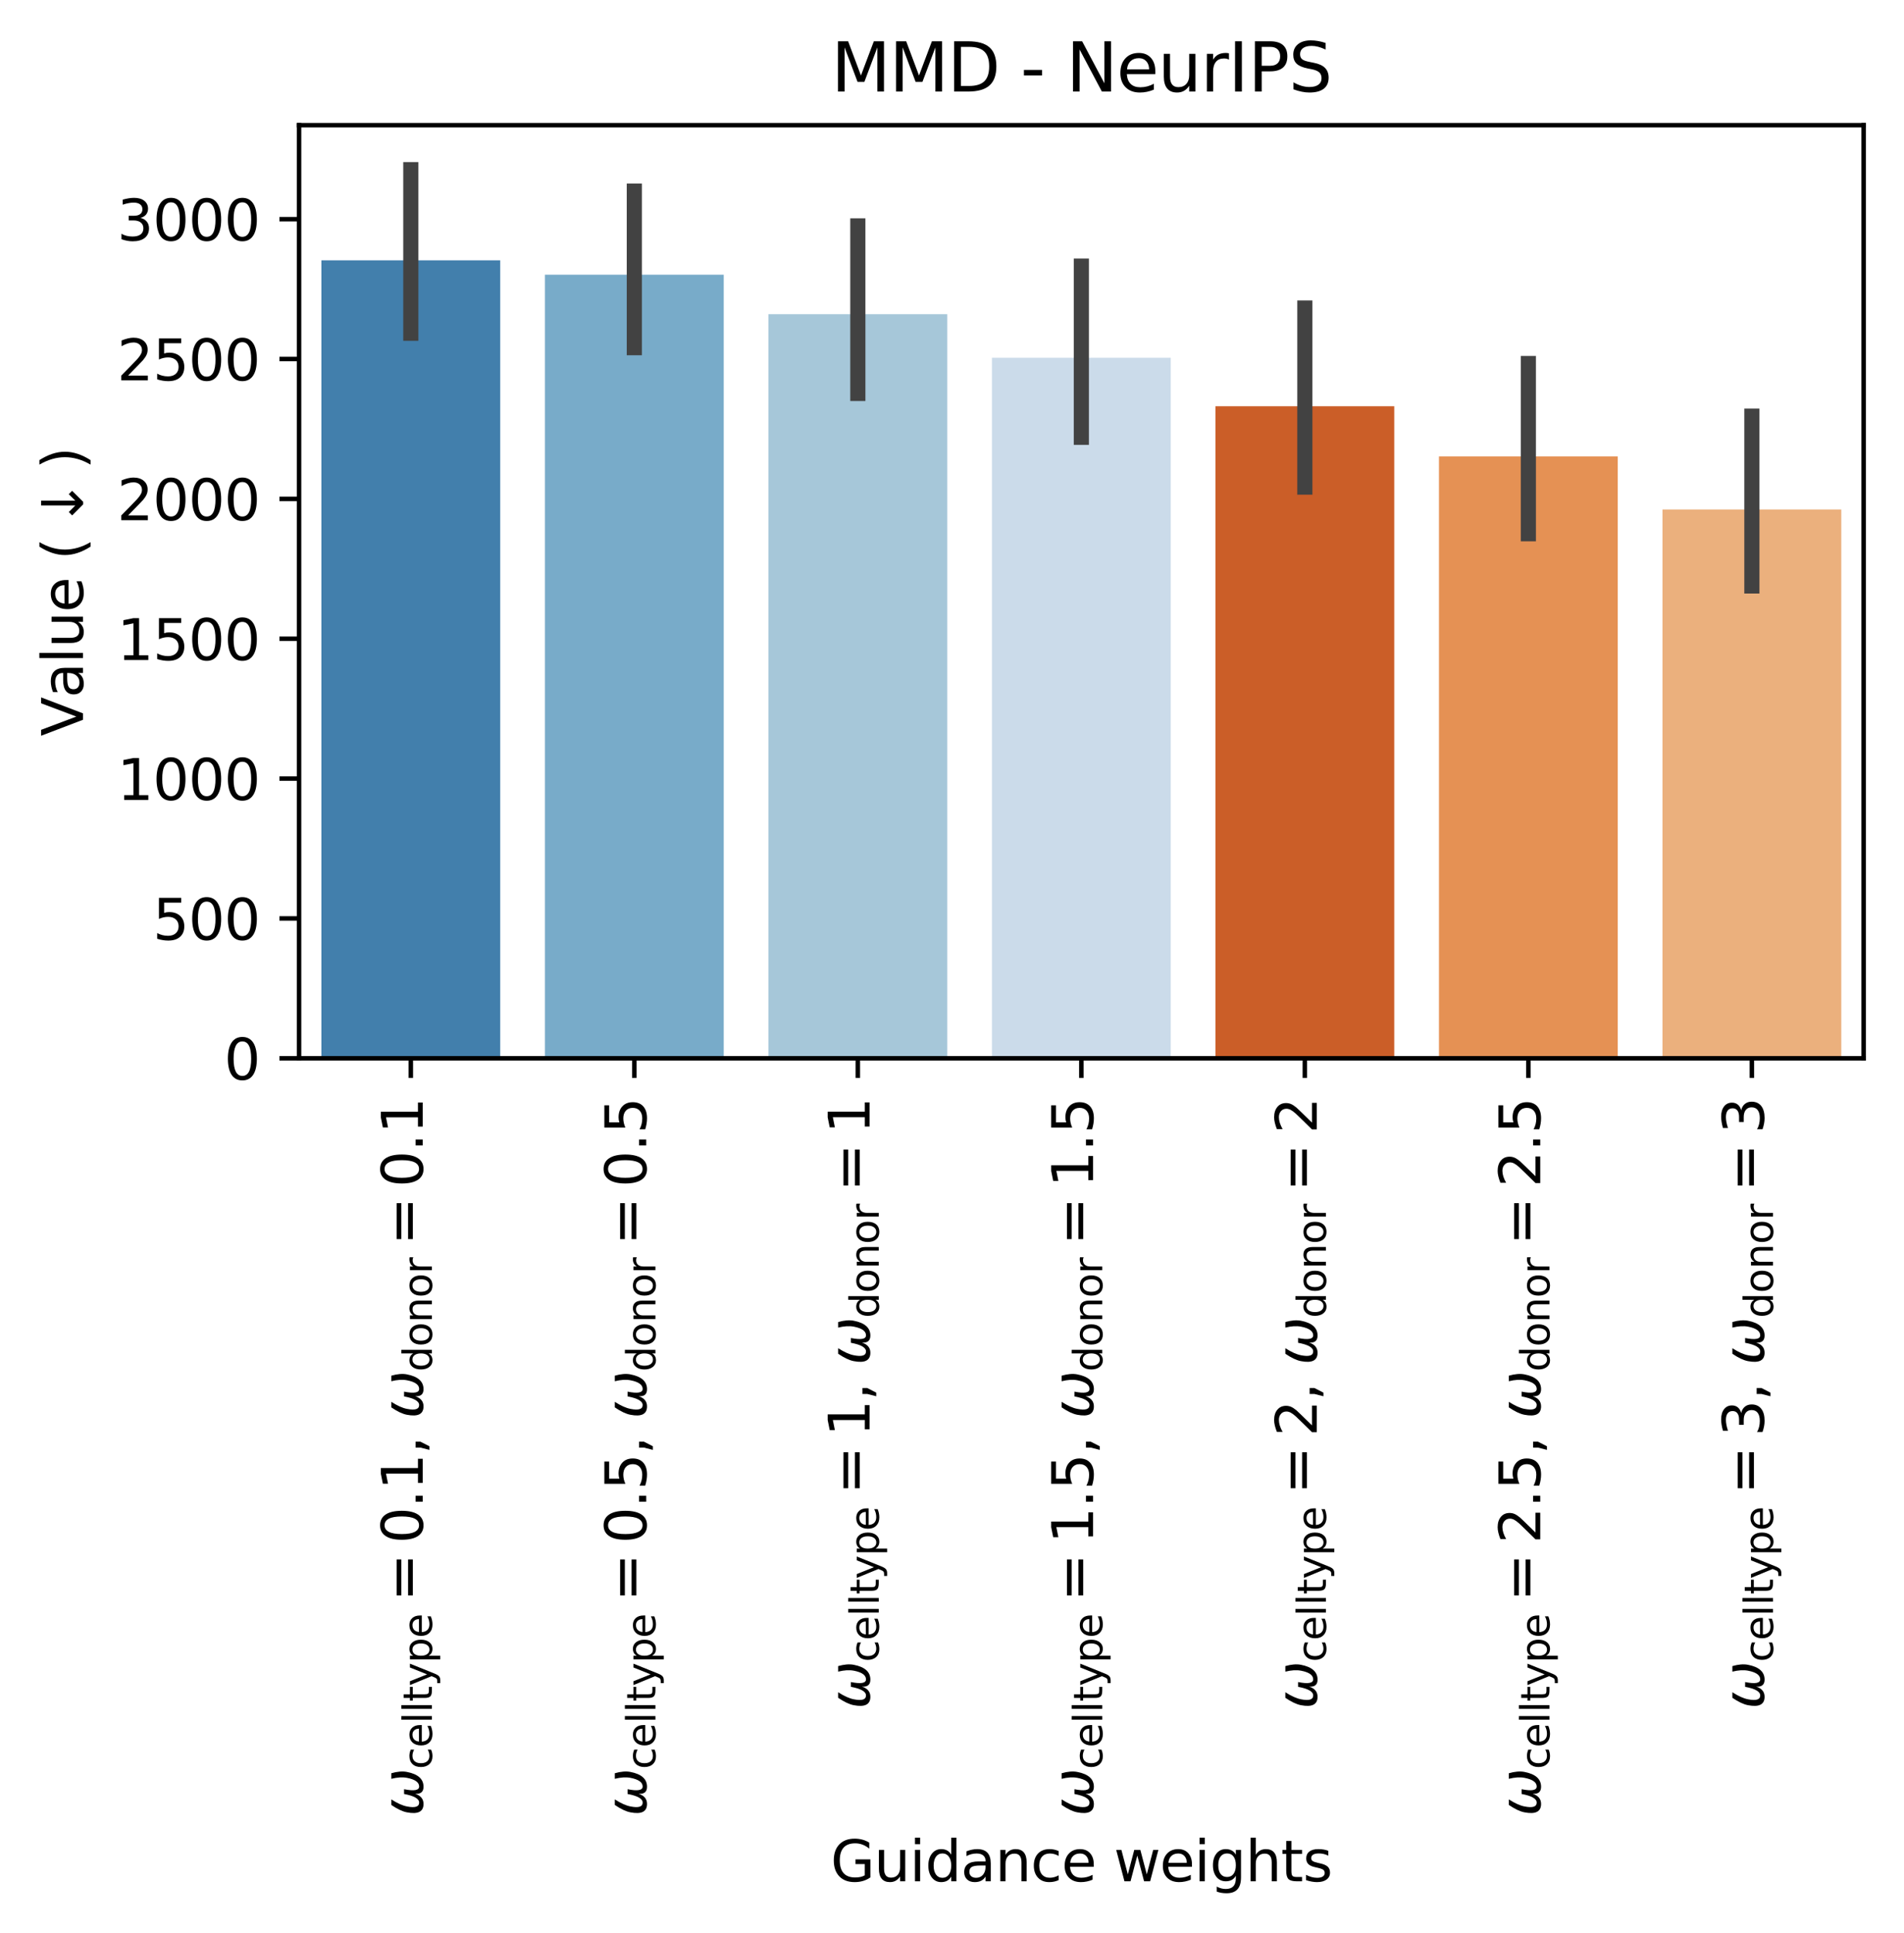 <?xml version="1.0" encoding="utf-8" standalone="no"?>
<!DOCTYPE svg PUBLIC "-//W3C//DTD SVG 1.1//EN"
  "http://www.w3.org/Graphics/SVG/1.1/DTD/svg11.dtd">
<svg xmlns:xlink="http://www.w3.org/1999/xlink" width="339.528pt" height="344.616pt" viewBox="0 0 339.528 344.616" xmlns="http://www.w3.org/2000/svg" version="1.1">
 <defs>
  <style type="text/css">*{stroke-linejoin: round; stroke-linecap: butt}</style>
 </defs>
 <g id="figure_1">
  <g id="patch_1">
   <path d="M 0 344.616 
L 339.528 344.616 
L 339.528 0 
L 0 0 
z
" style="fill: #ffffff"/>
  </g>
  <g id="axes_1">
   <g id="patch_2">
    <path d="M 53.328 188.638 
L 332.328 188.638 
L 332.328 22.318 
L 53.328 22.318 
z
" style="fill: #ffffff"/>
   </g>
   <g id="patch_3">
    <path d="M 57.314 188.638 
L 89.2 188.638 
L 89.2 46.399 
L 57.314 46.399 
z
" clip-path="url(#p5d80f0df6d)" style="fill: #427fac"/>
   </g>
   <g id="patch_4">
    <path d="M 97.171 188.638 
L 129.057 188.638 
L 129.057 48.963 
L 97.171 48.963 
z
" clip-path="url(#p5d80f0df6d)" style="fill: #78abc9"/>
   </g>
   <g id="patch_5">
    <path d="M 137.028 188.638 
L 168.914 188.638 
L 168.914 55.999 
L 137.028 55.999 
z
" clip-path="url(#p5d80f0df6d)" style="fill: #a6c7d9"/>
   </g>
   <g id="patch_6">
    <path d="M 176.885 188.638 
L 208.771 188.638 
L 208.771 63.764 
L 176.885 63.764 
z
" clip-path="url(#p5d80f0df6d)" style="fill: #cbdbea"/>
   </g>
   <g id="patch_7">
    <path d="M 216.742 188.638 
L 248.628 188.638 
L 248.628 72.411 
L 216.742 72.411 
z
" clip-path="url(#p5d80f0df6d)" style="fill: #cb5e28"/>
   </g>
   <g id="patch_8">
    <path d="M 256.6 188.638 
L 288.485 188.638 
L 288.485 81.356 
L 256.6 81.356 
z
" clip-path="url(#p5d80f0df6d)" style="fill: #e59154"/>
   </g>
   <g id="patch_9">
    <path d="M 296.457 188.638 
L 328.342 188.638 
L 328.342 90.815 
L 296.457 90.815 
z
" clip-path="url(#p5d80f0df6d)" style="fill: #ebb07d"/>
   </g>
   <g id="matplotlib.axis_1">
    <g id="xtick_1">
     <g id="line2d_1">
      <defs>
       <path id="m68bbbafc6a" d="M 0 0 
L 0 3.5 
" style="stroke: #000000; stroke-width: 0.8"/>
      </defs>
      <g>
       <use xlink:href="#m68bbbafc6a" x="73.257" y="188.638" style="stroke: #000000; stroke-width: 0.8"/>
      </g>
     </g>
     <g id="text_1">
      <!-- $\omega_{\mathrm{cell type}}=$0.1, $\omega_{\mathrm{donor}}=$0.1 -->
      <g transform="translate(75.457 323.738) rotate(-90) scale(0.1 -0.1)">
       <defs>
        <path id="DejaVuSans-Oblique-3c9" d="M 1369 -91 
Q 72 -91 434 1766 
Q 575 2500 1256 3500 
L 1875 3500 
Q 1231 2500 1088 1750 
Q 819 397 1519 397 
Q 2166 397 2478 2078 
L 3009 2078 
Q 2669 388 3316 397 
Q 4013 403 4275 1750 
Q 4419 2500 4169 3500 
L 4788 3500 
Q 5075 2500 4934 1766 
Q 4578 -94 3278 -91 
Q 2428 -88 2503 844 
Q 2194 -91 1369 -91 
z
" transform="scale(0.016)"/>
        <path id="DejaVuSans-63" d="M 3122 3366 
L 3122 2828 
Q 2878 2963 2633 3030 
Q 2388 3097 2138 3097 
Q 1578 3097 1268 2742 
Q 959 2388 959 1747 
Q 959 1106 1268 751 
Q 1578 397 2138 397 
Q 2388 397 2633 464 
Q 2878 531 3122 666 
L 3122 134 
Q 2881 22 2623 -34 
Q 2366 -91 2075 -91 
Q 1284 -91 818 406 
Q 353 903 353 1747 
Q 353 2603 823 3093 
Q 1294 3584 2113 3584 
Q 2378 3584 2631 3529 
Q 2884 3475 3122 3366 
z
" transform="scale(0.016)"/>
        <path id="DejaVuSans-65" d="M 3597 1894 
L 3597 1613 
L 953 1613 
Q 991 1019 1311 708 
Q 1631 397 2203 397 
Q 2534 397 2845 478 
Q 3156 559 3463 722 
L 3463 178 
Q 3153 47 2828 -22 
Q 2503 -91 2169 -91 
Q 1331 -91 842 396 
Q 353 884 353 1716 
Q 353 2575 817 3079 
Q 1281 3584 2069 3584 
Q 2775 3584 3186 3129 
Q 3597 2675 3597 1894 
z
M 3022 2063 
Q 3016 2534 2758 2815 
Q 2500 3097 2075 3097 
Q 1594 3097 1305 2825 
Q 1016 2553 972 2059 
L 3022 2063 
z
" transform="scale(0.016)"/>
        <path id="DejaVuSans-6c" d="M 603 4863 
L 1178 4863 
L 1178 0 
L 603 0 
L 603 4863 
z
" transform="scale(0.016)"/>
        <path id="DejaVuSans-74" d="M 1172 4494 
L 1172 3500 
L 2356 3500 
L 2356 3053 
L 1172 3053 
L 1172 1153 
Q 1172 725 1289 603 
Q 1406 481 1766 481 
L 2356 481 
L 2356 0 
L 1766 0 
Q 1100 0 847 248 
Q 594 497 594 1153 
L 594 3053 
L 172 3053 
L 172 3500 
L 594 3500 
L 594 4494 
L 1172 4494 
z
" transform="scale(0.016)"/>
        <path id="DejaVuSans-79" d="M 2059 -325 
Q 1816 -950 1584 -1140 
Q 1353 -1331 966 -1331 
L 506 -1331 
L 506 -850 
L 844 -850 
Q 1081 -850 1212 -737 
Q 1344 -625 1503 -206 
L 1606 56 
L 191 3500 
L 800 3500 
L 1894 763 
L 2988 3500 
L 3597 3500 
L 2059 -325 
z
" transform="scale(0.016)"/>
        <path id="DejaVuSans-70" d="M 1159 525 
L 1159 -1331 
L 581 -1331 
L 581 3500 
L 1159 3500 
L 1159 2969 
Q 1341 3281 1617 3432 
Q 1894 3584 2278 3584 
Q 2916 3584 3314 3078 
Q 3713 2572 3713 1747 
Q 3713 922 3314 415 
Q 2916 -91 2278 -91 
Q 1894 -91 1617 61 
Q 1341 213 1159 525 
z
M 3116 1747 
Q 3116 2381 2855 2742 
Q 2594 3103 2138 3103 
Q 1681 3103 1420 2742 
Q 1159 2381 1159 1747 
Q 1159 1113 1420 752 
Q 1681 391 2138 391 
Q 2594 391 2855 752 
Q 3116 1113 3116 1747 
z
" transform="scale(0.016)"/>
        <path id="DejaVuSans-3d" d="M 678 2906 
L 4684 2906 
L 4684 2381 
L 678 2381 
L 678 2906 
z
M 678 1631 
L 4684 1631 
L 4684 1100 
L 678 1100 
L 678 1631 
z
" transform="scale(0.016)"/>
        <path id="DejaVuSans-30" d="M 2034 4250 
Q 1547 4250 1301 3770 
Q 1056 3291 1056 2328 
Q 1056 1369 1301 889 
Q 1547 409 2034 409 
Q 2525 409 2770 889 
Q 3016 1369 3016 2328 
Q 3016 3291 2770 3770 
Q 2525 4250 2034 4250 
z
M 2034 4750 
Q 2819 4750 3233 4129 
Q 3647 3509 3647 2328 
Q 3647 1150 3233 529 
Q 2819 -91 2034 -91 
Q 1250 -91 836 529 
Q 422 1150 422 2328 
Q 422 3509 836 4129 
Q 1250 4750 2034 4750 
z
" transform="scale(0.016)"/>
        <path id="DejaVuSans-2e" d="M 684 794 
L 1344 794 
L 1344 0 
L 684 0 
L 684 794 
z
" transform="scale(0.016)"/>
        <path id="DejaVuSans-31" d="M 794 531 
L 1825 531 
L 1825 4091 
L 703 3866 
L 703 4441 
L 1819 4666 
L 2450 4666 
L 2450 531 
L 3481 531 
L 3481 0 
L 794 0 
L 794 531 
z
" transform="scale(0.016)"/>
        <path id="DejaVuSans-2c" d="M 750 794 
L 1409 794 
L 1409 256 
L 897 -744 
L 494 -744 
L 750 256 
L 750 794 
z
" transform="scale(0.016)"/>
        <path id="DejaVuSans-20" transform="scale(0.016)"/>
        <path id="DejaVuSans-64" d="M 2906 2969 
L 2906 4863 
L 3481 4863 
L 3481 0 
L 2906 0 
L 2906 525 
Q 2725 213 2448 61 
Q 2172 -91 1784 -91 
Q 1150 -91 751 415 
Q 353 922 353 1747 
Q 353 2572 751 3078 
Q 1150 3584 1784 3584 
Q 2172 3584 2448 3432 
Q 2725 3281 2906 2969 
z
M 947 1747 
Q 947 1113 1208 752 
Q 1469 391 1925 391 
Q 2381 391 2643 752 
Q 2906 1113 2906 1747 
Q 2906 2381 2643 2742 
Q 2381 3103 1925 3103 
Q 1469 3103 1208 2742 
Q 947 2381 947 1747 
z
" transform="scale(0.016)"/>
        <path id="DejaVuSans-6f" d="M 1959 3097 
Q 1497 3097 1228 2736 
Q 959 2375 959 1747 
Q 959 1119 1226 758 
Q 1494 397 1959 397 
Q 2419 397 2687 759 
Q 2956 1122 2956 1747 
Q 2956 2369 2687 2733 
Q 2419 3097 1959 3097 
z
M 1959 3584 
Q 2709 3584 3137 3096 
Q 3566 2609 3566 1747 
Q 3566 888 3137 398 
Q 2709 -91 1959 -91 
Q 1206 -91 779 398 
Q 353 888 353 1747 
Q 353 2609 779 3096 
Q 1206 3584 1959 3584 
z
" transform="scale(0.016)"/>
        <path id="DejaVuSans-6e" d="M 3513 2113 
L 3513 0 
L 2938 0 
L 2938 2094 
Q 2938 2591 2744 2837 
Q 2550 3084 2163 3084 
Q 1697 3084 1428 2787 
Q 1159 2491 1159 1978 
L 1159 0 
L 581 0 
L 581 3500 
L 1159 3500 
L 1159 2956 
Q 1366 3272 1645 3428 
Q 1925 3584 2291 3584 
Q 2894 3584 3203 3211 
Q 3513 2838 3513 2113 
z
" transform="scale(0.016)"/>
        <path id="DejaVuSans-72" d="M 2631 2963 
Q 2534 3019 2420 3045 
Q 2306 3072 2169 3072 
Q 1681 3072 1420 2755 
Q 1159 2438 1159 1844 
L 1159 0 
L 581 0 
L 581 3500 
L 1159 3500 
L 1159 2956 
Q 1341 3275 1631 3429 
Q 1922 3584 2338 3584 
Q 2397 3584 2469 3576 
Q 2541 3569 2628 3553 
L 2631 2963 
z
" transform="scale(0.016)"/>
       </defs>
       <use xlink:href="#DejaVuSans-Oblique-3c9" transform="translate(0 0.781)"/>
       <use xlink:href="#DejaVuSans-63" transform="translate(83.74 -15.625) scale(0.7)"/>
       <use xlink:href="#DejaVuSans-65" transform="translate(122.227 -15.625) scale(0.7)"/>
       <use xlink:href="#DejaVuSans-6c" transform="translate(165.293 -15.625) scale(0.7)"/>
       <use xlink:href="#DejaVuSans-6c" transform="translate(184.741 -15.625) scale(0.7)"/>
       <use xlink:href="#DejaVuSans-74" transform="translate(204.189 -15.625) scale(0.7)"/>
       <use xlink:href="#DejaVuSans-79" transform="translate(231.636 -15.625) scale(0.7)"/>
       <use xlink:href="#DejaVuSans-70" transform="translate(273.062 -15.625) scale(0.7)"/>
       <use xlink:href="#DejaVuSans-65" transform="translate(317.495 -15.625) scale(0.7)"/>
       <use xlink:href="#DejaVuSans-3d" transform="translate(382.778 0.781)"/>
       <use xlink:href="#DejaVuSans-30" transform="translate(486.05 0.781)"/>
       <use xlink:href="#DejaVuSans-2e" transform="translate(549.673 0.781)"/>
       <use xlink:href="#DejaVuSans-31" transform="translate(581.46 0.781)"/>
       <use xlink:href="#DejaVuSans-2c" transform="translate(645.083 0.781)"/>
       <use xlink:href="#DejaVuSans-20" transform="translate(676.87 0.781)"/>
       <use xlink:href="#DejaVuSans-Oblique-3c9" transform="translate(708.657 0.781)"/>
       <use xlink:href="#DejaVuSans-64" transform="translate(792.397 -15.625) scale(0.7)"/>
       <use xlink:href="#DejaVuSans-6f" transform="translate(836.831 -15.625) scale(0.7)"/>
       <use xlink:href="#DejaVuSans-6e" transform="translate(879.658 -15.625) scale(0.7)"/>
       <use xlink:href="#DejaVuSans-6f" transform="translate(924.023 -15.625) scale(0.7)"/>
       <use xlink:href="#DejaVuSans-72" transform="translate(966.851 -15.625) scale(0.7)"/>
       <use xlink:href="#DejaVuSans-3d" transform="translate(1017.847 0.781)"/>
       <use xlink:href="#DejaVuSans-30" transform="translate(1121.118 0.781)"/>
       <use xlink:href="#DejaVuSans-2e" transform="translate(1184.741 0.781)"/>
       <use xlink:href="#DejaVuSans-31" transform="translate(1216.528 0.781)"/>
      </g>
     </g>
    </g>
    <g id="xtick_2">
     <g id="line2d_2">
      <g>
       <use xlink:href="#m68bbbafc6a" x="113.114" y="188.638" style="stroke: #000000; stroke-width: 0.8"/>
      </g>
     </g>
     <g id="text_2">
      <!-- $\omega_{\mathrm{cell type}}=$0.5, $\omega_{\mathrm{donor}}=$0.5 -->
      <g transform="translate(115.314 323.738) rotate(-90) scale(0.1 -0.1)">
       <defs>
        <path id="DejaVuSans-35" d="M 691 4666 
L 3169 4666 
L 3169 4134 
L 1269 4134 
L 1269 2991 
Q 1406 3038 1543 3061 
Q 1681 3084 1819 3084 
Q 2600 3084 3056 2656 
Q 3513 2228 3513 1497 
Q 3513 744 3044 326 
Q 2575 -91 1722 -91 
Q 1428 -91 1123 -41 
Q 819 9 494 109 
L 494 744 
Q 775 591 1075 516 
Q 1375 441 1709 441 
Q 2250 441 2565 725 
Q 2881 1009 2881 1497 
Q 2881 1984 2565 2268 
Q 2250 2553 1709 2553 
Q 1456 2553 1204 2497 
Q 953 2441 691 2322 
L 691 4666 
z
" transform="scale(0.016)"/>
       </defs>
       <use xlink:href="#DejaVuSans-Oblique-3c9" transform="translate(0 0.781)"/>
       <use xlink:href="#DejaVuSans-63" transform="translate(83.74 -15.625) scale(0.7)"/>
       <use xlink:href="#DejaVuSans-65" transform="translate(122.227 -15.625) scale(0.7)"/>
       <use xlink:href="#DejaVuSans-6c" transform="translate(165.293 -15.625) scale(0.7)"/>
       <use xlink:href="#DejaVuSans-6c" transform="translate(184.741 -15.625) scale(0.7)"/>
       <use xlink:href="#DejaVuSans-74" transform="translate(204.189 -15.625) scale(0.7)"/>
       <use xlink:href="#DejaVuSans-79" transform="translate(231.636 -15.625) scale(0.7)"/>
       <use xlink:href="#DejaVuSans-70" transform="translate(273.062 -15.625) scale(0.7)"/>
       <use xlink:href="#DejaVuSans-65" transform="translate(317.495 -15.625) scale(0.7)"/>
       <use xlink:href="#DejaVuSans-3d" transform="translate(382.778 0.781)"/>
       <use xlink:href="#DejaVuSans-30" transform="translate(486.05 0.781)"/>
       <use xlink:href="#DejaVuSans-2e" transform="translate(549.673 0.781)"/>
       <use xlink:href="#DejaVuSans-35" transform="translate(581.46 0.781)"/>
       <use xlink:href="#DejaVuSans-2c" transform="translate(645.083 0.781)"/>
       <use xlink:href="#DejaVuSans-20" transform="translate(676.87 0.781)"/>
       <use xlink:href="#DejaVuSans-Oblique-3c9" transform="translate(708.657 0.781)"/>
       <use xlink:href="#DejaVuSans-64" transform="translate(792.397 -15.625) scale(0.7)"/>
       <use xlink:href="#DejaVuSans-6f" transform="translate(836.831 -15.625) scale(0.7)"/>
       <use xlink:href="#DejaVuSans-6e" transform="translate(879.658 -15.625) scale(0.7)"/>
       <use xlink:href="#DejaVuSans-6f" transform="translate(924.023 -15.625) scale(0.7)"/>
       <use xlink:href="#DejaVuSans-72" transform="translate(966.851 -15.625) scale(0.7)"/>
       <use xlink:href="#DejaVuSans-3d" transform="translate(1017.847 0.781)"/>
       <use xlink:href="#DejaVuSans-30" transform="translate(1121.118 0.781)"/>
       <use xlink:href="#DejaVuSans-2e" transform="translate(1184.741 0.781)"/>
       <use xlink:href="#DejaVuSans-35" transform="translate(1216.528 0.781)"/>
      </g>
     </g>
    </g>
    <g id="xtick_3">
     <g id="line2d_3">
      <g>
       <use xlink:href="#m68bbbafc6a" x="152.971" y="188.638" style="stroke: #000000; stroke-width: 0.8"/>
      </g>
     </g>
     <g id="text_3">
      <!-- $\omega_{\mathrm{cell type}}=$1, $\omega_{\mathrm{donor}}=$1 -->
      <g transform="translate(155.071 304.638) rotate(-90) scale(0.1 -0.1)">
       <use xlink:href="#DejaVuSans-Oblique-3c9" transform="translate(0 0.094)"/>
       <use xlink:href="#DejaVuSans-63" transform="translate(83.74 -16.312) scale(0.7)"/>
       <use xlink:href="#DejaVuSans-65" transform="translate(122.227 -16.312) scale(0.7)"/>
       <use xlink:href="#DejaVuSans-6c" transform="translate(165.293 -16.312) scale(0.7)"/>
       <use xlink:href="#DejaVuSans-6c" transform="translate(184.741 -16.312) scale(0.7)"/>
       <use xlink:href="#DejaVuSans-74" transform="translate(204.189 -16.312) scale(0.7)"/>
       <use xlink:href="#DejaVuSans-79" transform="translate(231.636 -16.312) scale(0.7)"/>
       <use xlink:href="#DejaVuSans-70" transform="translate(273.062 -16.312) scale(0.7)"/>
       <use xlink:href="#DejaVuSans-65" transform="translate(317.495 -16.312) scale(0.7)"/>
       <use xlink:href="#DejaVuSans-3d" transform="translate(382.778 0.094)"/>
       <use xlink:href="#DejaVuSans-31" transform="translate(486.05 0.094)"/>
       <use xlink:href="#DejaVuSans-2c" transform="translate(549.673 0.094)"/>
       <use xlink:href="#DejaVuSans-20" transform="translate(581.46 0.094)"/>
       <use xlink:href="#DejaVuSans-Oblique-3c9" transform="translate(613.247 0.094)"/>
       <use xlink:href="#DejaVuSans-64" transform="translate(696.987 -16.312) scale(0.7)"/>
       <use xlink:href="#DejaVuSans-6f" transform="translate(741.421 -16.312) scale(0.7)"/>
       <use xlink:href="#DejaVuSans-6e" transform="translate(784.248 -16.312) scale(0.7)"/>
       <use xlink:href="#DejaVuSans-6f" transform="translate(828.613 -16.312) scale(0.7)"/>
       <use xlink:href="#DejaVuSans-72" transform="translate(871.44 -16.312) scale(0.7)"/>
       <use xlink:href="#DejaVuSans-3d" transform="translate(922.437 0.094)"/>
       <use xlink:href="#DejaVuSans-31" transform="translate(1025.708 0.094)"/>
      </g>
     </g>
    </g>
    <g id="xtick_4">
     <g id="line2d_4">
      <g>
       <use xlink:href="#m68bbbafc6a" x="192.828" y="188.638" style="stroke: #000000; stroke-width: 0.8"/>
      </g>
     </g>
     <g id="text_4">
      <!-- $\omega_{\mathrm{cell type}}=$1.5, $\omega_{\mathrm{donor}}=$1.5 -->
      <g transform="translate(194.928 323.738) rotate(-90) scale(0.1 -0.1)">
       <use xlink:href="#DejaVuSans-Oblique-3c9" transform="translate(0 0.094)"/>
       <use xlink:href="#DejaVuSans-63" transform="translate(83.74 -16.312) scale(0.7)"/>
       <use xlink:href="#DejaVuSans-65" transform="translate(122.227 -16.312) scale(0.7)"/>
       <use xlink:href="#DejaVuSans-6c" transform="translate(165.293 -16.312) scale(0.7)"/>
       <use xlink:href="#DejaVuSans-6c" transform="translate(184.741 -16.312) scale(0.7)"/>
       <use xlink:href="#DejaVuSans-74" transform="translate(204.189 -16.312) scale(0.7)"/>
       <use xlink:href="#DejaVuSans-79" transform="translate(231.636 -16.312) scale(0.7)"/>
       <use xlink:href="#DejaVuSans-70" transform="translate(273.062 -16.312) scale(0.7)"/>
       <use xlink:href="#DejaVuSans-65" transform="translate(317.495 -16.312) scale(0.7)"/>
       <use xlink:href="#DejaVuSans-3d" transform="translate(382.778 0.094)"/>
       <use xlink:href="#DejaVuSans-31" transform="translate(486.05 0.094)"/>
       <use xlink:href="#DejaVuSans-2e" transform="translate(549.673 0.094)"/>
       <use xlink:href="#DejaVuSans-35" transform="translate(581.46 0.094)"/>
       <use xlink:href="#DejaVuSans-2c" transform="translate(645.083 0.094)"/>
       <use xlink:href="#DejaVuSans-20" transform="translate(676.87 0.094)"/>
       <use xlink:href="#DejaVuSans-Oblique-3c9" transform="translate(708.657 0.094)"/>
       <use xlink:href="#DejaVuSans-64" transform="translate(792.397 -16.312) scale(0.7)"/>
       <use xlink:href="#DejaVuSans-6f" transform="translate(836.831 -16.312) scale(0.7)"/>
       <use xlink:href="#DejaVuSans-6e" transform="translate(879.658 -16.312) scale(0.7)"/>
       <use xlink:href="#DejaVuSans-6f" transform="translate(924.023 -16.312) scale(0.7)"/>
       <use xlink:href="#DejaVuSans-72" transform="translate(966.851 -16.312) scale(0.7)"/>
       <use xlink:href="#DejaVuSans-3d" transform="translate(1017.847 0.094)"/>
       <use xlink:href="#DejaVuSans-31" transform="translate(1121.118 0.094)"/>
       <use xlink:href="#DejaVuSans-2e" transform="translate(1184.741 0.094)"/>
       <use xlink:href="#DejaVuSans-35" transform="translate(1216.528 0.094)"/>
      </g>
     </g>
    </g>
    <g id="xtick_5">
     <g id="line2d_5">
      <g>
       <use xlink:href="#m68bbbafc6a" x="232.685" y="188.638" style="stroke: #000000; stroke-width: 0.8"/>
      </g>
     </g>
     <g id="text_5">
      <!-- $\omega_{\mathrm{cell type}}=$2, $\omega_{\mathrm{donor}}=$2 -->
      <g transform="translate(234.885 304.638) rotate(-90) scale(0.1 -0.1)">
       <defs>
        <path id="DejaVuSans-32" d="M 1228 531 
L 3431 531 
L 3431 0 
L 469 0 
L 469 531 
Q 828 903 1448 1529 
Q 2069 2156 2228 2338 
Q 2531 2678 2651 2914 
Q 2772 3150 2772 3378 
Q 2772 3750 2511 3984 
Q 2250 4219 1831 4219 
Q 1534 4219 1204 4116 
Q 875 4013 500 3803 
L 500 4441 
Q 881 4594 1212 4672 
Q 1544 4750 1819 4750 
Q 2544 4750 2975 4387 
Q 3406 4025 3406 3419 
Q 3406 3131 3298 2873 
Q 3191 2616 2906 2266 
Q 2828 2175 2409 1742 
Q 1991 1309 1228 531 
z
" transform="scale(0.016)"/>
       </defs>
       <use xlink:href="#DejaVuSans-Oblique-3c9" transform="translate(0 0.781)"/>
       <use xlink:href="#DejaVuSans-63" transform="translate(83.74 -15.625) scale(0.7)"/>
       <use xlink:href="#DejaVuSans-65" transform="translate(122.227 -15.625) scale(0.7)"/>
       <use xlink:href="#DejaVuSans-6c" transform="translate(165.293 -15.625) scale(0.7)"/>
       <use xlink:href="#DejaVuSans-6c" transform="translate(184.741 -15.625) scale(0.7)"/>
       <use xlink:href="#DejaVuSans-74" transform="translate(204.189 -15.625) scale(0.7)"/>
       <use xlink:href="#DejaVuSans-79" transform="translate(231.636 -15.625) scale(0.7)"/>
       <use xlink:href="#DejaVuSans-70" transform="translate(273.062 -15.625) scale(0.7)"/>
       <use xlink:href="#DejaVuSans-65" transform="translate(317.495 -15.625) scale(0.7)"/>
       <use xlink:href="#DejaVuSans-3d" transform="translate(382.778 0.781)"/>
       <use xlink:href="#DejaVuSans-32" transform="translate(486.05 0.781)"/>
       <use xlink:href="#DejaVuSans-2c" transform="translate(549.673 0.781)"/>
       <use xlink:href="#DejaVuSans-20" transform="translate(581.46 0.781)"/>
       <use xlink:href="#DejaVuSans-Oblique-3c9" transform="translate(613.247 0.781)"/>
       <use xlink:href="#DejaVuSans-64" transform="translate(696.987 -15.625) scale(0.7)"/>
       <use xlink:href="#DejaVuSans-6f" transform="translate(741.421 -15.625) scale(0.7)"/>
       <use xlink:href="#DejaVuSans-6e" transform="translate(784.248 -15.625) scale(0.7)"/>
       <use xlink:href="#DejaVuSans-6f" transform="translate(828.613 -15.625) scale(0.7)"/>
       <use xlink:href="#DejaVuSans-72" transform="translate(871.44 -15.625) scale(0.7)"/>
       <use xlink:href="#DejaVuSans-3d" transform="translate(922.437 0.781)"/>
       <use xlink:href="#DejaVuSans-32" transform="translate(1025.708 0.781)"/>
      </g>
     </g>
    </g>
    <g id="xtick_6">
     <g id="line2d_6">
      <g>
       <use xlink:href="#m68bbbafc6a" x="272.542" y="188.638" style="stroke: #000000; stroke-width: 0.8"/>
      </g>
     </g>
     <g id="text_6">
      <!-- $\omega_{\mathrm{cell type}}=$2.5, $\omega_{\mathrm{donor}}=$2.5 -->
      <g transform="translate(274.742 323.738) rotate(-90) scale(0.1 -0.1)">
       <use xlink:href="#DejaVuSans-Oblique-3c9" transform="translate(0 0.781)"/>
       <use xlink:href="#DejaVuSans-63" transform="translate(83.74 -15.625) scale(0.7)"/>
       <use xlink:href="#DejaVuSans-65" transform="translate(122.227 -15.625) scale(0.7)"/>
       <use xlink:href="#DejaVuSans-6c" transform="translate(165.293 -15.625) scale(0.7)"/>
       <use xlink:href="#DejaVuSans-6c" transform="translate(184.741 -15.625) scale(0.7)"/>
       <use xlink:href="#DejaVuSans-74" transform="translate(204.189 -15.625) scale(0.7)"/>
       <use xlink:href="#DejaVuSans-79" transform="translate(231.636 -15.625) scale(0.7)"/>
       <use xlink:href="#DejaVuSans-70" transform="translate(273.062 -15.625) scale(0.7)"/>
       <use xlink:href="#DejaVuSans-65" transform="translate(317.495 -15.625) scale(0.7)"/>
       <use xlink:href="#DejaVuSans-3d" transform="translate(382.778 0.781)"/>
       <use xlink:href="#DejaVuSans-32" transform="translate(486.05 0.781)"/>
       <use xlink:href="#DejaVuSans-2e" transform="translate(549.673 0.781)"/>
       <use xlink:href="#DejaVuSans-35" transform="translate(581.46 0.781)"/>
       <use xlink:href="#DejaVuSans-2c" transform="translate(645.083 0.781)"/>
       <use xlink:href="#DejaVuSans-20" transform="translate(676.87 0.781)"/>
       <use xlink:href="#DejaVuSans-Oblique-3c9" transform="translate(708.657 0.781)"/>
       <use xlink:href="#DejaVuSans-64" transform="translate(792.397 -15.625) scale(0.7)"/>
       <use xlink:href="#DejaVuSans-6f" transform="translate(836.831 -15.625) scale(0.7)"/>
       <use xlink:href="#DejaVuSans-6e" transform="translate(879.658 -15.625) scale(0.7)"/>
       <use xlink:href="#DejaVuSans-6f" transform="translate(924.023 -15.625) scale(0.7)"/>
       <use xlink:href="#DejaVuSans-72" transform="translate(966.851 -15.625) scale(0.7)"/>
       <use xlink:href="#DejaVuSans-3d" transform="translate(1017.847 0.781)"/>
       <use xlink:href="#DejaVuSans-32" transform="translate(1121.118 0.781)"/>
       <use xlink:href="#DejaVuSans-2e" transform="translate(1184.741 0.781)"/>
       <use xlink:href="#DejaVuSans-35" transform="translate(1216.528 0.781)"/>
      </g>
     </g>
    </g>
    <g id="xtick_7">
     <g id="line2d_7">
      <g>
       <use xlink:href="#m68bbbafc6a" x="312.4" y="188.638" style="stroke: #000000; stroke-width: 0.8"/>
      </g>
     </g>
     <g id="text_7">
      <!-- $\omega_{\mathrm{cell type}}=$3, $\omega_{\mathrm{donor}}=$3 -->
      <g transform="translate(314.6 304.638) rotate(-90) scale(0.1 -0.1)">
       <defs>
        <path id="DejaVuSans-33" d="M 2597 2516 
Q 3050 2419 3304 2112 
Q 3559 1806 3559 1356 
Q 3559 666 3084 287 
Q 2609 -91 1734 -91 
Q 1441 -91 1130 -33 
Q 819 25 488 141 
L 488 750 
Q 750 597 1062 519 
Q 1375 441 1716 441 
Q 2309 441 2620 675 
Q 2931 909 2931 1356 
Q 2931 1769 2642 2001 
Q 2353 2234 1838 2234 
L 1294 2234 
L 1294 2753 
L 1863 2753 
Q 2328 2753 2575 2939 
Q 2822 3125 2822 3475 
Q 2822 3834 2567 4026 
Q 2313 4219 1838 4219 
Q 1578 4219 1281 4162 
Q 984 4106 628 3988 
L 628 4550 
Q 988 4650 1302 4700 
Q 1616 4750 1894 4750 
Q 2613 4750 3031 4423 
Q 3450 4097 3450 3541 
Q 3450 3153 3228 2886 
Q 3006 2619 2597 2516 
z
" transform="scale(0.016)"/>
       </defs>
       <use xlink:href="#DejaVuSans-Oblique-3c9" transform="translate(0 0.781)"/>
       <use xlink:href="#DejaVuSans-63" transform="translate(83.74 -15.625) scale(0.7)"/>
       <use xlink:href="#DejaVuSans-65" transform="translate(122.227 -15.625) scale(0.7)"/>
       <use xlink:href="#DejaVuSans-6c" transform="translate(165.293 -15.625) scale(0.7)"/>
       <use xlink:href="#DejaVuSans-6c" transform="translate(184.741 -15.625) scale(0.7)"/>
       <use xlink:href="#DejaVuSans-74" transform="translate(204.189 -15.625) scale(0.7)"/>
       <use xlink:href="#DejaVuSans-79" transform="translate(231.636 -15.625) scale(0.7)"/>
       <use xlink:href="#DejaVuSans-70" transform="translate(273.062 -15.625) scale(0.7)"/>
       <use xlink:href="#DejaVuSans-65" transform="translate(317.495 -15.625) scale(0.7)"/>
       <use xlink:href="#DejaVuSans-3d" transform="translate(382.778 0.781)"/>
       <use xlink:href="#DejaVuSans-33" transform="translate(486.05 0.781)"/>
       <use xlink:href="#DejaVuSans-2c" transform="translate(549.673 0.781)"/>
       <use xlink:href="#DejaVuSans-20" transform="translate(581.46 0.781)"/>
       <use xlink:href="#DejaVuSans-Oblique-3c9" transform="translate(613.247 0.781)"/>
       <use xlink:href="#DejaVuSans-64" transform="translate(696.987 -15.625) scale(0.7)"/>
       <use xlink:href="#DejaVuSans-6f" transform="translate(741.421 -15.625) scale(0.7)"/>
       <use xlink:href="#DejaVuSans-6e" transform="translate(784.248 -15.625) scale(0.7)"/>
       <use xlink:href="#DejaVuSans-6f" transform="translate(828.613 -15.625) scale(0.7)"/>
       <use xlink:href="#DejaVuSans-72" transform="translate(871.44 -15.625) scale(0.7)"/>
       <use xlink:href="#DejaVuSans-3d" transform="translate(922.437 0.781)"/>
       <use xlink:href="#DejaVuSans-33" transform="translate(1025.708 0.781)"/>
      </g>
     </g>
    </g>
    <g id="text_8">
     <!-- Guidance weights -->
     <g transform="translate(148.112 335.337) scale(0.1 -0.1)">
      <defs>
       <path id="DejaVuSans-47" d="M 3809 666 
L 3809 1919 
L 2778 1919 
L 2778 2438 
L 4434 2438 
L 4434 434 
Q 4069 175 3628 42 
Q 3188 -91 2688 -91 
Q 1594 -91 976 548 
Q 359 1188 359 2328 
Q 359 3472 976 4111 
Q 1594 4750 2688 4750 
Q 3144 4750 3555 4637 
Q 3966 4525 4313 4306 
L 4313 3634 
Q 3963 3931 3569 4081 
Q 3175 4231 2741 4231 
Q 1884 4231 1454 3753 
Q 1025 3275 1025 2328 
Q 1025 1384 1454 906 
Q 1884 428 2741 428 
Q 3075 428 3337 486 
Q 3600 544 3809 666 
z
" transform="scale(0.016)"/>
       <path id="DejaVuSans-75" d="M 544 1381 
L 544 3500 
L 1119 3500 
L 1119 1403 
Q 1119 906 1312 657 
Q 1506 409 1894 409 
Q 2359 409 2629 706 
Q 2900 1003 2900 1516 
L 2900 3500 
L 3475 3500 
L 3475 0 
L 2900 0 
L 2900 538 
Q 2691 219 2414 64 
Q 2138 -91 1772 -91 
Q 1169 -91 856 284 
Q 544 659 544 1381 
z
M 1991 3584 
L 1991 3584 
z
" transform="scale(0.016)"/>
       <path id="DejaVuSans-69" d="M 603 3500 
L 1178 3500 
L 1178 0 
L 603 0 
L 603 3500 
z
M 603 4863 
L 1178 4863 
L 1178 4134 
L 603 4134 
L 603 4863 
z
" transform="scale(0.016)"/>
       <path id="DejaVuSans-61" d="M 2194 1759 
Q 1497 1759 1228 1600 
Q 959 1441 959 1056 
Q 959 750 1161 570 
Q 1363 391 1709 391 
Q 2188 391 2477 730 
Q 2766 1069 2766 1631 
L 2766 1759 
L 2194 1759 
z
M 3341 1997 
L 3341 0 
L 2766 0 
L 2766 531 
Q 2569 213 2275 61 
Q 1981 -91 1556 -91 
Q 1019 -91 701 211 
Q 384 513 384 1019 
Q 384 1609 779 1909 
Q 1175 2209 1959 2209 
L 2766 2209 
L 2766 2266 
Q 2766 2663 2505 2880 
Q 2244 3097 1772 3097 
Q 1472 3097 1187 3025 
Q 903 2953 641 2809 
L 641 3341 
Q 956 3463 1253 3523 
Q 1550 3584 1831 3584 
Q 2591 3584 2966 3190 
Q 3341 2797 3341 1997 
z
" transform="scale(0.016)"/>
       <path id="DejaVuSans-77" d="M 269 3500 
L 844 3500 
L 1563 769 
L 2278 3500 
L 2956 3500 
L 3675 769 
L 4391 3500 
L 4966 3500 
L 4050 0 
L 3372 0 
L 2619 2869 
L 1863 0 
L 1184 0 
L 269 3500 
z
" transform="scale(0.016)"/>
       <path id="DejaVuSans-67" d="M 2906 1791 
Q 2906 2416 2648 2759 
Q 2391 3103 1925 3103 
Q 1463 3103 1205 2759 
Q 947 2416 947 1791 
Q 947 1169 1205 825 
Q 1463 481 1925 481 
Q 2391 481 2648 825 
Q 2906 1169 2906 1791 
z
M 3481 434 
Q 3481 -459 3084 -895 
Q 2688 -1331 1869 -1331 
Q 1566 -1331 1297 -1286 
Q 1028 -1241 775 -1147 
L 775 -588 
Q 1028 -725 1275 -790 
Q 1522 -856 1778 -856 
Q 2344 -856 2625 -561 
Q 2906 -266 2906 331 
L 2906 616 
Q 2728 306 2450 153 
Q 2172 0 1784 0 
Q 1141 0 747 490 
Q 353 981 353 1791 
Q 353 2603 747 3093 
Q 1141 3584 1784 3584 
Q 2172 3584 2450 3431 
Q 2728 3278 2906 2969 
L 2906 3500 
L 3481 3500 
L 3481 434 
z
" transform="scale(0.016)"/>
       <path id="DejaVuSans-68" d="M 3513 2113 
L 3513 0 
L 2938 0 
L 2938 2094 
Q 2938 2591 2744 2837 
Q 2550 3084 2163 3084 
Q 1697 3084 1428 2787 
Q 1159 2491 1159 1978 
L 1159 0 
L 581 0 
L 581 4863 
L 1159 4863 
L 1159 2956 
Q 1366 3272 1645 3428 
Q 1925 3584 2291 3584 
Q 2894 3584 3203 3211 
Q 3513 2838 3513 2113 
z
" transform="scale(0.016)"/>
       <path id="DejaVuSans-73" d="M 2834 3397 
L 2834 2853 
Q 2591 2978 2328 3040 
Q 2066 3103 1784 3103 
Q 1356 3103 1142 2972 
Q 928 2841 928 2578 
Q 928 2378 1081 2264 
Q 1234 2150 1697 2047 
L 1894 2003 
Q 2506 1872 2764 1633 
Q 3022 1394 3022 966 
Q 3022 478 2636 193 
Q 2250 -91 1575 -91 
Q 1294 -91 989 -36 
Q 684 19 347 128 
L 347 722 
Q 666 556 975 473 
Q 1284 391 1588 391 
Q 1994 391 2212 530 
Q 2431 669 2431 922 
Q 2431 1156 2273 1281 
Q 2116 1406 1581 1522 
L 1381 1569 
Q 847 1681 609 1914 
Q 372 2147 372 2553 
Q 372 3047 722 3315 
Q 1072 3584 1716 3584 
Q 2034 3584 2315 3537 
Q 2597 3491 2834 3397 
z
" transform="scale(0.016)"/>
      </defs>
      <use xlink:href="#DejaVuSans-47"/>
      <use xlink:href="#DejaVuSans-75" x="77.49"/>
      <use xlink:href="#DejaVuSans-69" x="140.869"/>
      <use xlink:href="#DejaVuSans-64" x="168.652"/>
      <use xlink:href="#DejaVuSans-61" x="232.129"/>
      <use xlink:href="#DejaVuSans-6e" x="293.408"/>
      <use xlink:href="#DejaVuSans-63" x="356.787"/>
      <use xlink:href="#DejaVuSans-65" x="411.768"/>
      <use xlink:href="#DejaVuSans-20" x="473.291"/>
      <use xlink:href="#DejaVuSans-77" x="505.078"/>
      <use xlink:href="#DejaVuSans-65" x="586.865"/>
      <use xlink:href="#DejaVuSans-69" x="648.389"/>
      <use xlink:href="#DejaVuSans-67" x="676.172"/>
      <use xlink:href="#DejaVuSans-68" x="739.648"/>
      <use xlink:href="#DejaVuSans-74" x="803.027"/>
      <use xlink:href="#DejaVuSans-73" x="842.236"/>
     </g>
    </g>
   </g>
   <g id="matplotlib.axis_2">
    <g id="ytick_1">
     <g id="line2d_8">
      <defs>
       <path id="m08b24ef28d" d="M 0 0 
L -3.5 0 
" style="stroke: #000000; stroke-width: 0.8"/>
      </defs>
      <g>
       <use xlink:href="#m08b24ef28d" x="53.328" y="188.638" style="stroke: #000000; stroke-width: 0.8"/>
      </g>
     </g>
     <g id="text_9">
      <!-- 0 -->
      <g transform="translate(39.966 192.437) scale(0.1 -0.1)">
       <use xlink:href="#DejaVuSans-30"/>
      </g>
     </g>
    </g>
    <g id="ytick_2">
     <g id="line2d_9">
      <g>
       <use xlink:href="#m08b24ef28d" x="53.328" y="163.71" style="stroke: #000000; stroke-width: 0.8"/>
      </g>
     </g>
     <g id="text_10">
      <!-- 500 -->
      <g transform="translate(27.241 167.509) scale(0.1 -0.1)">
       <use xlink:href="#DejaVuSans-35"/>
       <use xlink:href="#DejaVuSans-30" x="63.623"/>
       <use xlink:href="#DejaVuSans-30" x="127.246"/>
      </g>
     </g>
    </g>
    <g id="ytick_3">
     <g id="line2d_10">
      <g>
       <use xlink:href="#m08b24ef28d" x="53.328" y="138.781" style="stroke: #000000; stroke-width: 0.8"/>
      </g>
     </g>
     <g id="text_11">
      <!-- 1000 -->
      <g transform="translate(20.878 142.58) scale(0.1 -0.1)">
       <use xlink:href="#DejaVuSans-31"/>
       <use xlink:href="#DejaVuSans-30" x="63.623"/>
       <use xlink:href="#DejaVuSans-30" x="127.246"/>
       <use xlink:href="#DejaVuSans-30" x="190.869"/>
      </g>
     </g>
    </g>
    <g id="ytick_4">
     <g id="line2d_11">
      <g>
       <use xlink:href="#m08b24ef28d" x="53.328" y="113.853" style="stroke: #000000; stroke-width: 0.8"/>
      </g>
     </g>
     <g id="text_12">
      <!-- 1500 -->
      <g transform="translate(20.878 117.652) scale(0.1 -0.1)">
       <use xlink:href="#DejaVuSans-31"/>
       <use xlink:href="#DejaVuSans-35" x="63.623"/>
       <use xlink:href="#DejaVuSans-30" x="127.246"/>
       <use xlink:href="#DejaVuSans-30" x="190.869"/>
      </g>
     </g>
    </g>
    <g id="ytick_5">
     <g id="line2d_12">
      <g>
       <use xlink:href="#m08b24ef28d" x="53.328" y="88.924" style="stroke: #000000; stroke-width: 0.8"/>
      </g>
     </g>
     <g id="text_13">
      <!-- 2000 -->
      <g transform="translate(20.878 92.724) scale(0.1 -0.1)">
       <use xlink:href="#DejaVuSans-32"/>
       <use xlink:href="#DejaVuSans-30" x="63.623"/>
       <use xlink:href="#DejaVuSans-30" x="127.246"/>
       <use xlink:href="#DejaVuSans-30" x="190.869"/>
      </g>
     </g>
    </g>
    <g id="ytick_6">
     <g id="line2d_13">
      <g>
       <use xlink:href="#m08b24ef28d" x="53.328" y="63.996" style="stroke: #000000; stroke-width: 0.8"/>
      </g>
     </g>
     <g id="text_14">
      <!-- 2500 -->
      <g transform="translate(20.878 67.795) scale(0.1 -0.1)">
       <use xlink:href="#DejaVuSans-32"/>
       <use xlink:href="#DejaVuSans-35" x="63.623"/>
       <use xlink:href="#DejaVuSans-30" x="127.246"/>
       <use xlink:href="#DejaVuSans-30" x="190.869"/>
      </g>
     </g>
    </g>
    <g id="ytick_7">
     <g id="line2d_14">
      <g>
       <use xlink:href="#m08b24ef28d" x="53.328" y="39.067" style="stroke: #000000; stroke-width: 0.8"/>
      </g>
     </g>
     <g id="text_15">
      <!-- 3000 -->
      <g transform="translate(20.878 42.867) scale(0.1 -0.1)">
       <use xlink:href="#DejaVuSans-33"/>
       <use xlink:href="#DejaVuSans-30" x="63.623"/>
       <use xlink:href="#DejaVuSans-30" x="127.246"/>
       <use xlink:href="#DejaVuSans-30" x="190.869"/>
      </g>
     </g>
    </g>
    <g id="text_16">
     <!-- Value ($\downarrow)$ -->
     <g transform="translate(14.798 131.228) rotate(-90) scale(0.1 -0.1)">
      <defs>
       <path id="DejaVuSans-56" d="M 1831 0 
L 50 4666 
L 709 4666 
L 2188 738 
L 3669 4666 
L 4325 4666 
L 2547 0 
L 1831 0 
z
" transform="scale(0.016)"/>
       <path id="DejaVuSans-28" d="M 1984 4856 
Q 1566 4138 1362 3434 
Q 1159 2731 1159 2009 
Q 1159 1288 1364 580 
Q 1569 -128 1984 -844 
L 1484 -844 
Q 1016 -109 783 600 
Q 550 1309 550 2009 
Q 550 2706 781 3412 
Q 1013 4119 1484 4856 
L 1984 4856 
z
" transform="scale(0.016)"/>
       <path id="DejaVuSans-2193" d="M 2822 -22 
L 2541 -22 
L 1309 1209 
L 1684 1584 
L 2416 853 
L 2416 4666 
L 2947 4666 
L 2947 853 
L 3672 1584 
L 4047 1209 
L 2822 -22 
z
" transform="scale(0.016)"/>
       <path id="DejaVuSans-29" d="M 513 4856 
L 1013 4856 
Q 1481 4119 1714 3412 
Q 1947 2706 1947 2009 
Q 1947 1309 1714 600 
Q 1481 -109 1013 -844 
L 513 -844 
Q 928 -128 1133 580 
Q 1338 1288 1338 2009 
Q 1338 2731 1133 3434 
Q 928 4138 513 4856 
z
" transform="scale(0.016)"/>
      </defs>
      <use xlink:href="#DejaVuSans-56" transform="translate(0 0.016)"/>
      <use xlink:href="#DejaVuSans-61" transform="translate(68.408 0.016)"/>
      <use xlink:href="#DejaVuSans-6c" transform="translate(129.688 0.016)"/>
      <use xlink:href="#DejaVuSans-75" transform="translate(157.471 0.016)"/>
      <use xlink:href="#DejaVuSans-65" transform="translate(220.85 0.016)"/>
      <use xlink:href="#DejaVuSans-20" transform="translate(282.373 0.016)"/>
      <use xlink:href="#DejaVuSans-28" transform="translate(314.16 0.016)"/>
      <use xlink:href="#DejaVuSans-2193" transform="translate(372.656 0.016)"/>
      <use xlink:href="#DejaVuSans-29" transform="translate(475.928 0.016)"/>
     </g>
    </g>
   </g>
   <g id="line2d_15">
    <path d="M 73.257 59.404 
L 73.257 30.238 
" clip-path="url(#p5d80f0df6d)" style="fill: none; stroke: #424242; stroke-width: 2.7; stroke-linecap: square"/>
   </g>
   <g id="line2d_16">
    <path d="M 113.114 61.971 
L 113.114 34.061 
" clip-path="url(#p5d80f0df6d)" style="fill: none; stroke: #424242; stroke-width: 2.7; stroke-linecap: square"/>
   </g>
   <g id="line2d_17">
    <path d="M 152.971 70.13 
L 152.971 40.265 
" clip-path="url(#p5d80f0df6d)" style="fill: none; stroke: #424242; stroke-width: 2.7; stroke-linecap: square"/>
   </g>
   <g id="line2d_18">
    <path d="M 192.828 77.948 
L 192.828 47.433 
" clip-path="url(#p5d80f0df6d)" style="fill: none; stroke: #424242; stroke-width: 2.7; stroke-linecap: square"/>
   </g>
   <g id="line2d_19">
    <path d="M 232.685 86.823 
L 232.685 54.908 
" clip-path="url(#p5d80f0df6d)" style="fill: none; stroke: #424242; stroke-width: 2.7; stroke-linecap: square"/>
   </g>
   <g id="line2d_20">
    <path d="M 272.542 95.135 
L 272.542 64.799 
" clip-path="url(#p5d80f0df6d)" style="fill: none; stroke: #424242; stroke-width: 2.7; stroke-linecap: square"/>
   </g>
   <g id="line2d_21">
    <path d="M 312.4 104.446 
L 312.4 74.18 
" clip-path="url(#p5d80f0df6d)" style="fill: none; stroke: #424242; stroke-width: 2.7; stroke-linecap: square"/>
   </g>
   <g id="patch_10">
    <path d="M 53.328 188.638 
L 53.328 22.318 
" style="fill: none; stroke: #000000; stroke-width: 0.8; stroke-linejoin: miter; stroke-linecap: square"/>
   </g>
   <g id="patch_11">
    <path d="M 332.328 188.638 
L 332.328 22.318 
" style="fill: none; stroke: #000000; stroke-width: 0.8; stroke-linejoin: miter; stroke-linecap: square"/>
   </g>
   <g id="patch_12">
    <path d="M 53.328 188.638 
L 332.328 188.638 
" style="fill: none; stroke: #000000; stroke-width: 0.8; stroke-linejoin: miter; stroke-linecap: square"/>
   </g>
   <g id="patch_13">
    <path d="M 53.328 22.318 
L 332.328 22.318 
" style="fill: none; stroke: #000000; stroke-width: 0.8; stroke-linejoin: miter; stroke-linecap: square"/>
   </g>
   <g id="text_17">
    <!-- MMD - NeurIPS -->
    <g transform="translate(148.229 16.318) scale(0.12 -0.12)">
     <defs>
      <path id="DejaVuSans-4d" d="M 628 4666 
L 1569 4666 
L 2759 1491 
L 3956 4666 
L 4897 4666 
L 4897 0 
L 4281 0 
L 4281 4097 
L 3078 897 
L 2444 897 
L 1241 4097 
L 1241 0 
L 628 0 
L 628 4666 
z
" transform="scale(0.016)"/>
      <path id="DejaVuSans-44" d="M 1259 4147 
L 1259 519 
L 2022 519 
Q 2988 519 3436 956 
Q 3884 1394 3884 2338 
Q 3884 3275 3436 3711 
Q 2988 4147 2022 4147 
L 1259 4147 
z
M 628 4666 
L 1925 4666 
Q 3281 4666 3915 4102 
Q 4550 3538 4550 2338 
Q 4550 1131 3912 565 
Q 3275 0 1925 0 
L 628 0 
L 628 4666 
z
" transform="scale(0.016)"/>
      <path id="DejaVuSans-2d" d="M 313 2009 
L 1997 2009 
L 1997 1497 
L 313 1497 
L 313 2009 
z
" transform="scale(0.016)"/>
      <path id="DejaVuSans-4e" d="M 628 4666 
L 1478 4666 
L 3547 763 
L 3547 4666 
L 4159 4666 
L 4159 0 
L 3309 0 
L 1241 3903 
L 1241 0 
L 628 0 
L 628 4666 
z
" transform="scale(0.016)"/>
      <path id="DejaVuSans-49" d="M 628 4666 
L 1259 4666 
L 1259 0 
L 628 0 
L 628 4666 
z
" transform="scale(0.016)"/>
      <path id="DejaVuSans-50" d="M 1259 4147 
L 1259 2394 
L 2053 2394 
Q 2494 2394 2734 2622 
Q 2975 2850 2975 3272 
Q 2975 3691 2734 3919 
Q 2494 4147 2053 4147 
L 1259 4147 
z
M 628 4666 
L 2053 4666 
Q 2838 4666 3239 4311 
Q 3641 3956 3641 3272 
Q 3641 2581 3239 2228 
Q 2838 1875 2053 1875 
L 1259 1875 
L 1259 0 
L 628 0 
L 628 4666 
z
" transform="scale(0.016)"/>
      <path id="DejaVuSans-53" d="M 3425 4513 
L 3425 3897 
Q 3066 4069 2747 4153 
Q 2428 4238 2131 4238 
Q 1616 4238 1336 4038 
Q 1056 3838 1056 3469 
Q 1056 3159 1242 3001 
Q 1428 2844 1947 2747 
L 2328 2669 
Q 3034 2534 3370 2195 
Q 3706 1856 3706 1288 
Q 3706 609 3251 259 
Q 2797 -91 1919 -91 
Q 1588 -91 1214 -16 
Q 841 59 441 206 
L 441 856 
Q 825 641 1194 531 
Q 1563 422 1919 422 
Q 2459 422 2753 634 
Q 3047 847 3047 1241 
Q 3047 1584 2836 1778 
Q 2625 1972 2144 2069 
L 1759 2144 
Q 1053 2284 737 2584 
Q 422 2884 422 3419 
Q 422 4038 858 4394 
Q 1294 4750 2059 4750 
Q 2388 4750 2728 4690 
Q 3069 4631 3425 4513 
z
" transform="scale(0.016)"/>
     </defs>
     <use xlink:href="#DejaVuSans-4d"/>
     <use xlink:href="#DejaVuSans-4d" x="86.279"/>
     <use xlink:href="#DejaVuSans-44" x="172.559"/>
     <use xlink:href="#DejaVuSans-20" x="249.561"/>
     <use xlink:href="#DejaVuSans-2d" x="281.348"/>
     <use xlink:href="#DejaVuSans-20" x="317.432"/>
     <use xlink:href="#DejaVuSans-4e" x="349.219"/>
     <use xlink:href="#DejaVuSans-65" x="424.023"/>
     <use xlink:href="#DejaVuSans-75" x="485.547"/>
     <use xlink:href="#DejaVuSans-72" x="548.926"/>
     <use xlink:href="#DejaVuSans-49" x="590.039"/>
     <use xlink:href="#DejaVuSans-50" x="619.531"/>
     <use xlink:href="#DejaVuSans-53" x="679.834"/>
    </g>
   </g>
  </g>
 </g>
 <defs>
  <clipPath id="p5d80f0df6d">
   <rect x="53.328" y="22.318" width="279" height="166.32"/>
  </clipPath>
 </defs>
</svg>
